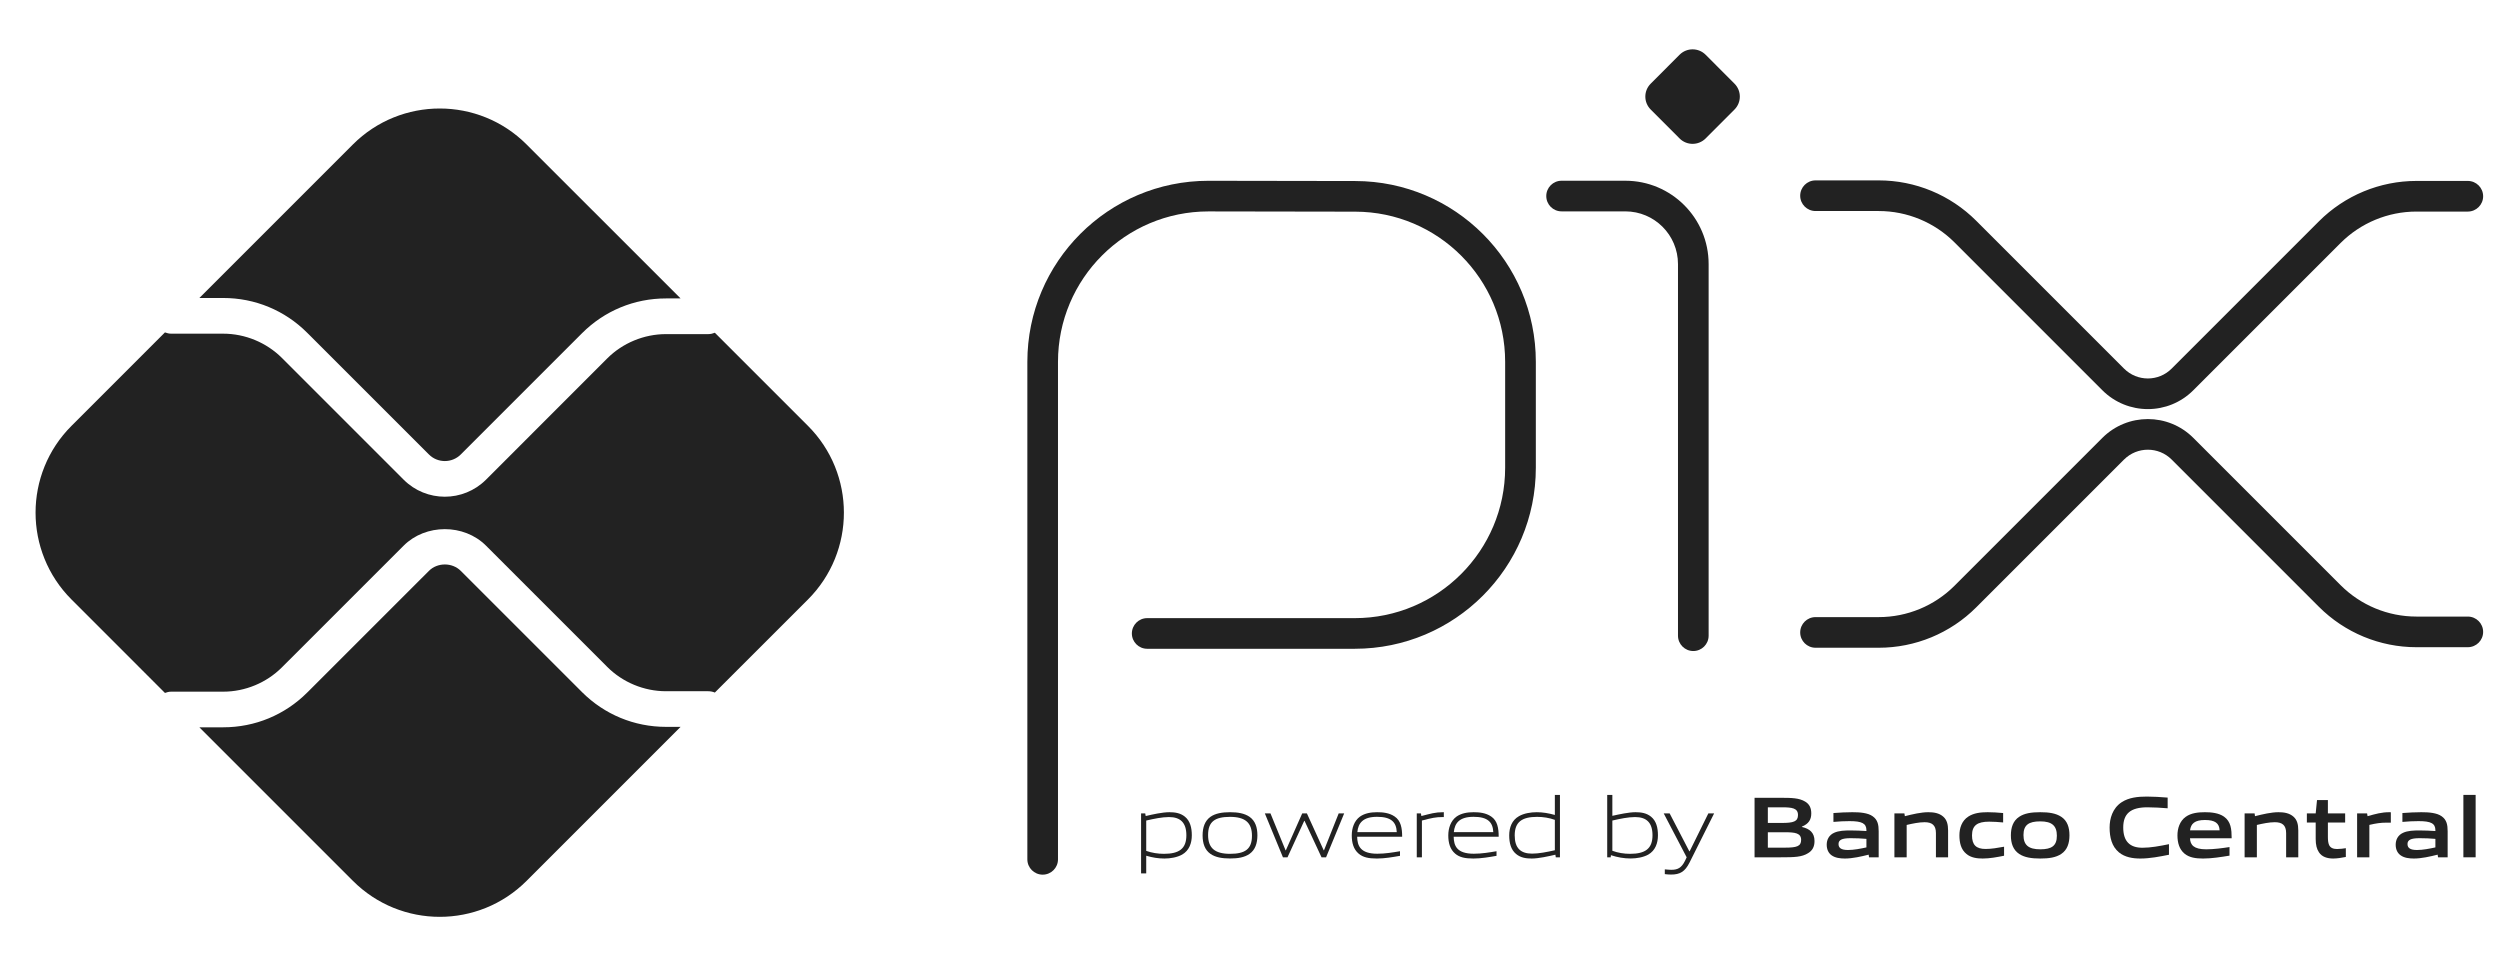 <svg width="51" height="20" viewBox="0 0 51 20" fill="none" xmlns="http://www.w3.org/2000/svg">
<g clip-path="url(#clip0_2_659)">
<path fill-rule="evenodd" clip-rule="evenodd" d="M21.271 17.843C21.443 17.843 21.583 17.703 21.583 17.531V7.382C21.583 5.687 22.957 4.313 24.652 4.313C24.652 4.313 24.652 4.313 24.652 4.313L27.648 4.318C29.337 4.321 30.705 5.692 30.705 7.381V9.542C30.705 11.236 29.331 12.61 27.637 12.61H23.402C23.23 12.61 23.09 12.75 23.09 12.923C23.09 13.095 23.23 13.235 23.402 13.235H27.637C29.677 13.235 31.331 11.582 31.331 9.542V7.381C31.331 5.347 29.683 3.697 27.649 3.693H27.649L24.652 3.688H24.652C22.612 3.688 20.958 5.342 20.958 7.382V17.531C20.958 17.703 21.098 17.843 21.271 17.843Z" fill="#222222"/>
<path fill-rule="evenodd" clip-rule="evenodd" d="M34.543 13.281C34.716 13.281 34.856 13.141 34.856 12.968V5.387C34.856 4.448 34.095 3.687 33.156 3.687H31.856C31.683 3.687 31.544 3.827 31.544 3.999C31.544 4.172 31.683 4.312 31.856 4.312H33.156C33.75 4.312 34.231 4.793 34.231 5.387V12.968C34.231 13.141 34.371 13.281 34.543 13.281Z" fill="#222222"/>
<path d="M34.264 2.825L33.675 2.235C33.528 2.089 33.528 1.852 33.675 1.706L34.264 1.116C34.41 0.97 34.648 0.97 34.794 1.116L35.383 1.706C35.529 1.852 35.529 2.089 35.383 2.235L34.794 2.825C34.647 2.971 34.41 2.971 34.264 2.825Z" fill="#222222"/>
<path fill-rule="evenodd" clip-rule="evenodd" d="M44.302 7.519C44.034 7.788 43.599 7.788 43.33 7.519L40.315 4.504C40.315 4.504 40.315 4.504 40.315 4.504C39.787 3.976 39.072 3.68 38.326 3.68H37.037C36.864 3.68 36.724 3.82 36.724 3.993C36.724 4.165 36.864 4.305 37.037 4.305H38.326C38.906 4.305 39.463 4.536 39.873 4.946L42.888 7.961C42.888 7.961 42.888 7.961 42.888 7.961C43.401 8.474 44.232 8.474 44.744 7.961C44.744 7.961 44.744 7.961 44.744 7.961L47.748 4.957C48.159 4.547 48.715 4.316 49.295 4.316H50.343C50.516 4.316 50.656 4.176 50.656 4.004C50.656 3.831 50.516 3.691 50.343 3.691H49.295C48.55 3.691 47.834 3.987 47.306 4.515L44.302 7.519Z" fill="#222222"/>
<path fill-rule="evenodd" clip-rule="evenodd" d="M36.724 12.902C36.724 13.074 36.864 13.214 37.037 13.214H38.326C39.072 13.214 39.787 12.918 40.315 12.39C40.315 12.39 40.315 12.39 40.315 12.39L43.33 9.375C43.599 9.107 44.034 9.107 44.302 9.375L47.306 12.379C47.834 12.907 48.55 13.203 49.295 13.203H50.343C50.516 13.203 50.656 13.063 50.656 12.891C50.656 12.718 50.516 12.578 50.343 12.578H49.295C48.715 12.578 48.159 12.348 47.748 11.937L44.744 8.933C44.232 8.421 43.401 8.421 42.888 8.933L39.873 11.948C39.463 12.359 38.906 12.589 38.326 12.589H37.037C36.864 12.589 36.724 12.729 36.724 12.902Z" fill="#222222"/>
<path d="M13.586 14.828C12.939 14.828 12.331 14.576 11.873 14.119L9.4 11.646C9.226 11.471 8.923 11.472 8.75 11.646L6.267 14.128C5.81 14.585 5.201 14.837 4.554 14.837H4.067L7.2 17.97C8.178 18.948 9.764 18.948 10.742 17.97L13.884 14.828H13.586Z" fill="#222222"/>
<path d="M4.554 6.079C5.201 6.079 5.81 6.331 6.267 6.789L8.75 9.271C8.928 9.45 9.22 9.451 9.4 9.271L11.873 6.798C12.331 6.34 12.939 6.088 13.586 6.088H13.884L10.742 2.947C9.764 1.969 8.178 1.969 7.199 2.947L4.067 6.079H4.554Z" fill="#222222"/>
<path d="M16.482 8.687L14.583 6.788C14.541 6.805 14.496 6.816 14.448 6.816H13.585C13.139 6.816 12.702 6.997 12.387 7.312L9.914 9.786C9.682 10.017 9.378 10.133 9.074 10.133C8.77 10.133 8.466 10.017 8.235 9.786L5.752 7.303C5.437 6.988 5 6.807 4.554 6.807H3.493C3.447 6.807 3.405 6.796 3.365 6.781L1.459 8.687C0.481 9.665 0.481 11.251 1.459 12.23L3.365 14.136C3.405 14.121 3.447 14.11 3.493 14.11H4.554C5 14.11 5.437 13.929 5.752 13.613L8.235 11.131C8.683 10.683 9.465 10.682 9.914 11.131L12.387 13.604C12.702 13.92 13.139 14.101 13.585 14.101H14.448C14.496 14.101 14.541 14.111 14.583 14.128L16.482 12.23C17.46 11.251 17.46 9.665 16.482 8.687Z" fill="#222222"/>
<path d="M23.847 16.668C23.707 16.668 23.544 16.702 23.383 16.739V17.358C23.495 17.398 23.622 17.418 23.744 17.418C24.055 17.418 24.202 17.313 24.202 17.04C24.202 16.783 24.081 16.668 23.847 16.668ZM23.278 17.817V16.594H23.363L23.372 16.647C23.516 16.613 23.714 16.569 23.856 16.569C23.971 16.569 24.081 16.586 24.173 16.661C24.28 16.748 24.313 16.888 24.313 17.04C24.313 17.2 24.26 17.351 24.115 17.434C24.014 17.49 23.877 17.514 23.755 17.514C23.629 17.514 23.509 17.494 23.383 17.457V17.817H23.278Z" fill="#222222"/>
<path d="M25.093 16.664C24.783 16.664 24.645 16.762 24.645 17.035C24.645 17.299 24.781 17.418 25.093 17.418C25.401 17.418 25.54 17.322 25.54 17.049C25.54 16.785 25.403 16.664 25.093 16.664ZM25.492 17.418C25.389 17.492 25.251 17.513 25.093 17.513C24.932 17.513 24.794 17.49 24.692 17.418C24.579 17.338 24.533 17.207 24.533 17.042C24.533 16.879 24.579 16.746 24.692 16.664C24.794 16.592 24.932 16.569 25.093 16.569C25.253 16.569 25.389 16.592 25.492 16.664C25.607 16.746 25.651 16.879 25.651 17.04C25.651 17.205 25.605 17.338 25.492 17.418Z" fill="#222222"/>
<path d="M26.959 17.489L26.613 16.746H26.606L26.265 17.489H26.172L25.803 16.594H25.918L26.225 17.345H26.232L26.565 16.594H26.661L27.003 17.345H27.01L27.309 16.594H27.421L27.052 17.489H26.959Z" fill="#222222"/>
<path d="M28.092 16.663C27.805 16.663 27.707 16.79 27.69 16.975H28.494C28.485 16.771 28.381 16.663 28.092 16.663ZM28.088 17.514C27.916 17.514 27.805 17.489 27.716 17.414C27.611 17.324 27.576 17.193 27.576 17.042C27.576 16.898 27.624 16.746 27.743 16.659C27.842 16.59 27.964 16.569 28.092 16.569C28.207 16.569 28.34 16.581 28.45 16.656C28.579 16.742 28.604 16.895 28.604 17.069H27.686C27.69 17.253 27.75 17.416 28.097 17.416C28.262 17.416 28.416 17.389 28.56 17.365V17.459C28.411 17.485 28.246 17.514 28.088 17.514Z" fill="#222222"/>
<path d="M28.902 17.489V16.594H28.987L28.996 16.647C29.186 16.599 29.275 16.569 29.441 16.569H29.454V16.668H29.429C29.289 16.668 29.204 16.687 29.007 16.739V17.489H28.902Z" fill="#222222"/>
<path d="M30.061 16.663C29.773 16.663 29.676 16.79 29.658 16.975H30.463C30.454 16.771 30.349 16.663 30.061 16.663ZM30.057 17.514C29.885 17.514 29.773 17.489 29.685 17.414C29.58 17.324 29.545 17.193 29.545 17.042C29.545 16.898 29.593 16.746 29.712 16.659C29.811 16.59 29.933 16.569 30.061 16.569C30.176 16.569 30.309 16.581 30.419 16.656C30.548 16.742 30.573 16.895 30.573 17.069H29.655C29.658 17.253 29.718 17.416 30.066 17.416C30.231 17.416 30.385 17.389 30.529 17.365V17.459C30.38 17.485 30.215 17.514 30.057 17.514Z" fill="#222222"/>
<path d="M31.719 16.725C31.607 16.684 31.48 16.664 31.357 16.664C31.047 16.664 30.9 16.769 30.9 17.042C30.9 17.301 31.02 17.414 31.255 17.414C31.395 17.414 31.558 17.381 31.719 17.345V16.725ZM31.738 17.489L31.73 17.436C31.586 17.469 31.387 17.514 31.246 17.514C31.131 17.514 31.02 17.498 30.928 17.421C30.822 17.334 30.788 17.195 30.788 17.042C30.788 16.883 30.841 16.732 30.987 16.65C31.088 16.592 31.224 16.569 31.349 16.569C31.473 16.569 31.593 16.59 31.719 16.625V16.216H31.823V17.489H31.738Z" fill="#222222"/>
<path d="M33.356 16.668C33.216 16.668 33.053 16.702 32.892 16.739V17.356C33.005 17.398 33.131 17.418 33.253 17.418C33.563 17.418 33.711 17.313 33.711 17.04C33.711 16.783 33.59 16.668 33.356 16.668ZM33.624 17.434C33.523 17.49 33.386 17.513 33.264 17.513C33.131 17.513 32.998 17.49 32.863 17.446L32.858 17.489H32.787V16.216H32.892V16.643C33.035 16.611 33.228 16.569 33.365 16.569C33.48 16.569 33.59 16.586 33.682 16.661C33.789 16.748 33.822 16.888 33.822 17.04C33.822 17.2 33.769 17.351 33.624 17.434Z" fill="#222222"/>
<path d="M33.962 17.832V17.735C34.013 17.74 34.061 17.744 34.095 17.744C34.224 17.744 34.302 17.707 34.375 17.559L34.408 17.489L33.94 16.594H34.061L34.462 17.366H34.469L34.85 16.594H34.968L34.465 17.599C34.373 17.781 34.273 17.841 34.091 17.841C34.05 17.841 34.006 17.838 33.962 17.832Z" fill="#222222"/>
<path d="M36.411 16.978H36.064V17.292H36.413C36.652 17.292 36.743 17.265 36.743 17.134C36.743 16.994 36.619 16.978 36.411 16.978ZM36.347 16.469H36.064V16.788H36.349C36.585 16.788 36.679 16.76 36.679 16.627C36.679 16.485 36.56 16.469 36.347 16.469ZM36.886 17.404C36.759 17.485 36.604 17.489 36.322 17.489H35.793V16.275H36.31C36.553 16.275 36.702 16.278 36.826 16.353C36.915 16.406 36.95 16.487 36.95 16.594C36.95 16.721 36.897 16.806 36.759 16.863V16.87C36.915 16.906 37.016 16.985 37.016 17.157C37.016 17.274 36.973 17.351 36.886 17.404Z" fill="#222222"/>
<path d="M38.075 17.113C37.971 17.104 37.864 17.099 37.753 17.099C37.57 17.099 37.506 17.136 37.506 17.219C37.506 17.297 37.559 17.34 37.699 17.34C37.816 17.34 37.957 17.313 38.075 17.287V17.113ZM38.128 17.489L38.121 17.435C37.969 17.473 37.792 17.514 37.636 17.514C37.54 17.514 37.437 17.501 37.364 17.448C37.297 17.4 37.265 17.322 37.265 17.232C37.265 17.131 37.31 17.037 37.416 16.989C37.51 16.945 37.636 16.941 37.751 16.941C37.845 16.941 37.971 16.946 38.075 16.953V16.937C38.075 16.797 37.983 16.751 37.731 16.751C37.634 16.751 37.515 16.756 37.402 16.767V16.586C37.528 16.576 37.669 16.569 37.786 16.569C37.942 16.569 38.104 16.581 38.203 16.652C38.306 16.725 38.325 16.826 38.325 16.959V17.489H38.128Z" fill="#222222"/>
<path d="M39.493 17.489V16.994C39.493 16.831 39.41 16.773 39.261 16.773C39.151 16.773 39.013 16.801 38.896 16.829V17.489H38.646V16.594H38.85L38.859 16.65C39.016 16.61 39.192 16.569 39.337 16.569C39.447 16.569 39.559 16.585 39.644 16.661C39.715 16.725 39.741 16.813 39.741 16.941V17.489H39.493Z" fill="#222222"/>
<path d="M40.447 17.514C40.332 17.514 40.206 17.498 40.114 17.419C40.004 17.331 39.972 17.191 39.972 17.04C39.972 16.898 40.018 16.744 40.155 16.657C40.266 16.585 40.405 16.569 40.548 16.569C40.651 16.569 40.752 16.576 40.864 16.586V16.778C40.773 16.769 40.665 16.762 40.578 16.762C40.341 16.762 40.229 16.836 40.229 17.042C40.229 17.235 40.312 17.319 40.507 17.319C40.621 17.319 40.754 17.297 40.883 17.273V17.457C40.743 17.485 40.591 17.514 40.447 17.514Z" fill="#222222"/>
<path d="M41.621 16.756C41.384 16.756 41.279 16.831 41.279 17.035C41.279 17.239 41.382 17.326 41.621 17.326C41.857 17.326 41.96 17.253 41.96 17.049C41.96 16.845 41.859 16.756 41.621 16.756ZM42.05 17.42C41.94 17.494 41.797 17.514 41.621 17.514C41.442 17.514 41.299 17.492 41.191 17.42C41.067 17.338 41.022 17.203 41.022 17.042C41.022 16.881 41.067 16.744 41.191 16.663C41.299 16.59 41.442 16.569 41.621 16.569C41.799 16.569 41.94 16.59 42.05 16.663C42.174 16.744 42.217 16.881 42.217 17.04C42.217 17.201 42.173 17.338 42.05 17.42Z" fill="#222222"/>
<path d="M43.662 17.514C43.511 17.514 43.348 17.489 43.226 17.388C43.08 17.267 43.036 17.081 43.036 16.881C43.036 16.702 43.093 16.489 43.282 16.365C43.429 16.269 43.612 16.25 43.796 16.25C43.931 16.25 44.069 16.259 44.22 16.271V16.489C44.091 16.478 43.931 16.469 43.807 16.469C43.461 16.469 43.314 16.601 43.314 16.881C43.314 17.166 43.451 17.294 43.706 17.294C43.873 17.294 44.059 17.26 44.247 17.221V17.437C44.059 17.474 43.862 17.514 43.662 17.514Z" fill="#222222"/>
<path d="M44.98 16.728C44.773 16.728 44.693 16.803 44.677 16.939H45.28C45.273 16.794 45.188 16.728 44.98 16.728ZM44.943 17.514C44.796 17.514 44.663 17.496 44.564 17.414C44.458 17.326 44.42 17.193 44.42 17.04C44.42 16.904 44.465 16.751 44.589 16.663C44.699 16.585 44.839 16.569 44.98 16.569C45.108 16.569 45.259 16.583 45.369 16.659C45.512 16.76 45.525 16.916 45.526 17.101H44.676C44.681 17.237 44.754 17.326 45.005 17.326C45.161 17.326 45.335 17.303 45.482 17.28V17.455C45.31 17.483 45.122 17.514 44.943 17.514Z" fill="#222222"/>
<path d="M46.637 17.489V16.994C46.637 16.831 46.554 16.773 46.405 16.773C46.295 16.773 46.157 16.801 46.04 16.829V17.489H45.79V16.594H45.994L46.002 16.65C46.16 16.61 46.336 16.569 46.481 16.569C46.591 16.569 46.703 16.585 46.788 16.661C46.859 16.725 46.885 16.813 46.885 16.941V17.489H46.637Z" fill="#222222"/>
<path d="M47.597 17.514C47.476 17.514 47.366 17.48 47.306 17.386C47.262 17.322 47.24 17.235 47.24 17.115V16.78H47.06V16.594H47.24L47.267 16.322H47.489V16.594H47.841V16.78H47.489V17.067C47.489 17.136 47.494 17.195 47.513 17.237C47.54 17.297 47.598 17.32 47.676 17.32C47.735 17.32 47.806 17.311 47.855 17.303V17.482C47.774 17.498 47.68 17.514 47.597 17.514Z" fill="#222222"/>
<path d="M48.085 17.489V16.594H48.289L48.298 16.65C48.463 16.604 48.585 16.569 48.741 16.569C48.748 16.569 48.759 16.569 48.773 16.57V16.783C48.745 16.782 48.711 16.782 48.686 16.782C48.564 16.782 48.472 16.796 48.335 16.828V17.489H48.085Z" fill="#222222"/>
<path d="M49.682 17.113C49.578 17.104 49.471 17.099 49.36 17.099C49.177 17.099 49.113 17.136 49.113 17.219C49.113 17.297 49.167 17.34 49.307 17.34C49.424 17.34 49.564 17.313 49.682 17.287V17.113ZM49.736 17.489L49.728 17.435C49.576 17.473 49.399 17.514 49.243 17.514C49.147 17.514 49.044 17.501 48.972 17.448C48.904 17.4 48.872 17.322 48.872 17.232C48.872 17.131 48.917 17.037 49.023 16.989C49.117 16.945 49.243 16.941 49.358 16.941C49.452 16.941 49.578 16.946 49.682 16.953V16.937C49.682 16.797 49.59 16.751 49.339 16.751C49.241 16.751 49.122 16.756 49.009 16.767V16.586C49.135 16.576 49.276 16.569 49.394 16.569C49.549 16.569 49.711 16.581 49.81 16.652C49.913 16.725 49.932 16.826 49.932 16.959V17.489H49.736Z" fill="#222222"/>
<path d="M50.253 16.216H50.503V17.489H50.253V16.216Z" fill="#222222"/>
</g>
<defs>
<clipPath id="clip0_2_659">
<rect width="50.769" height="20" fill="white"/>
</clipPath>
</defs>
</svg>
